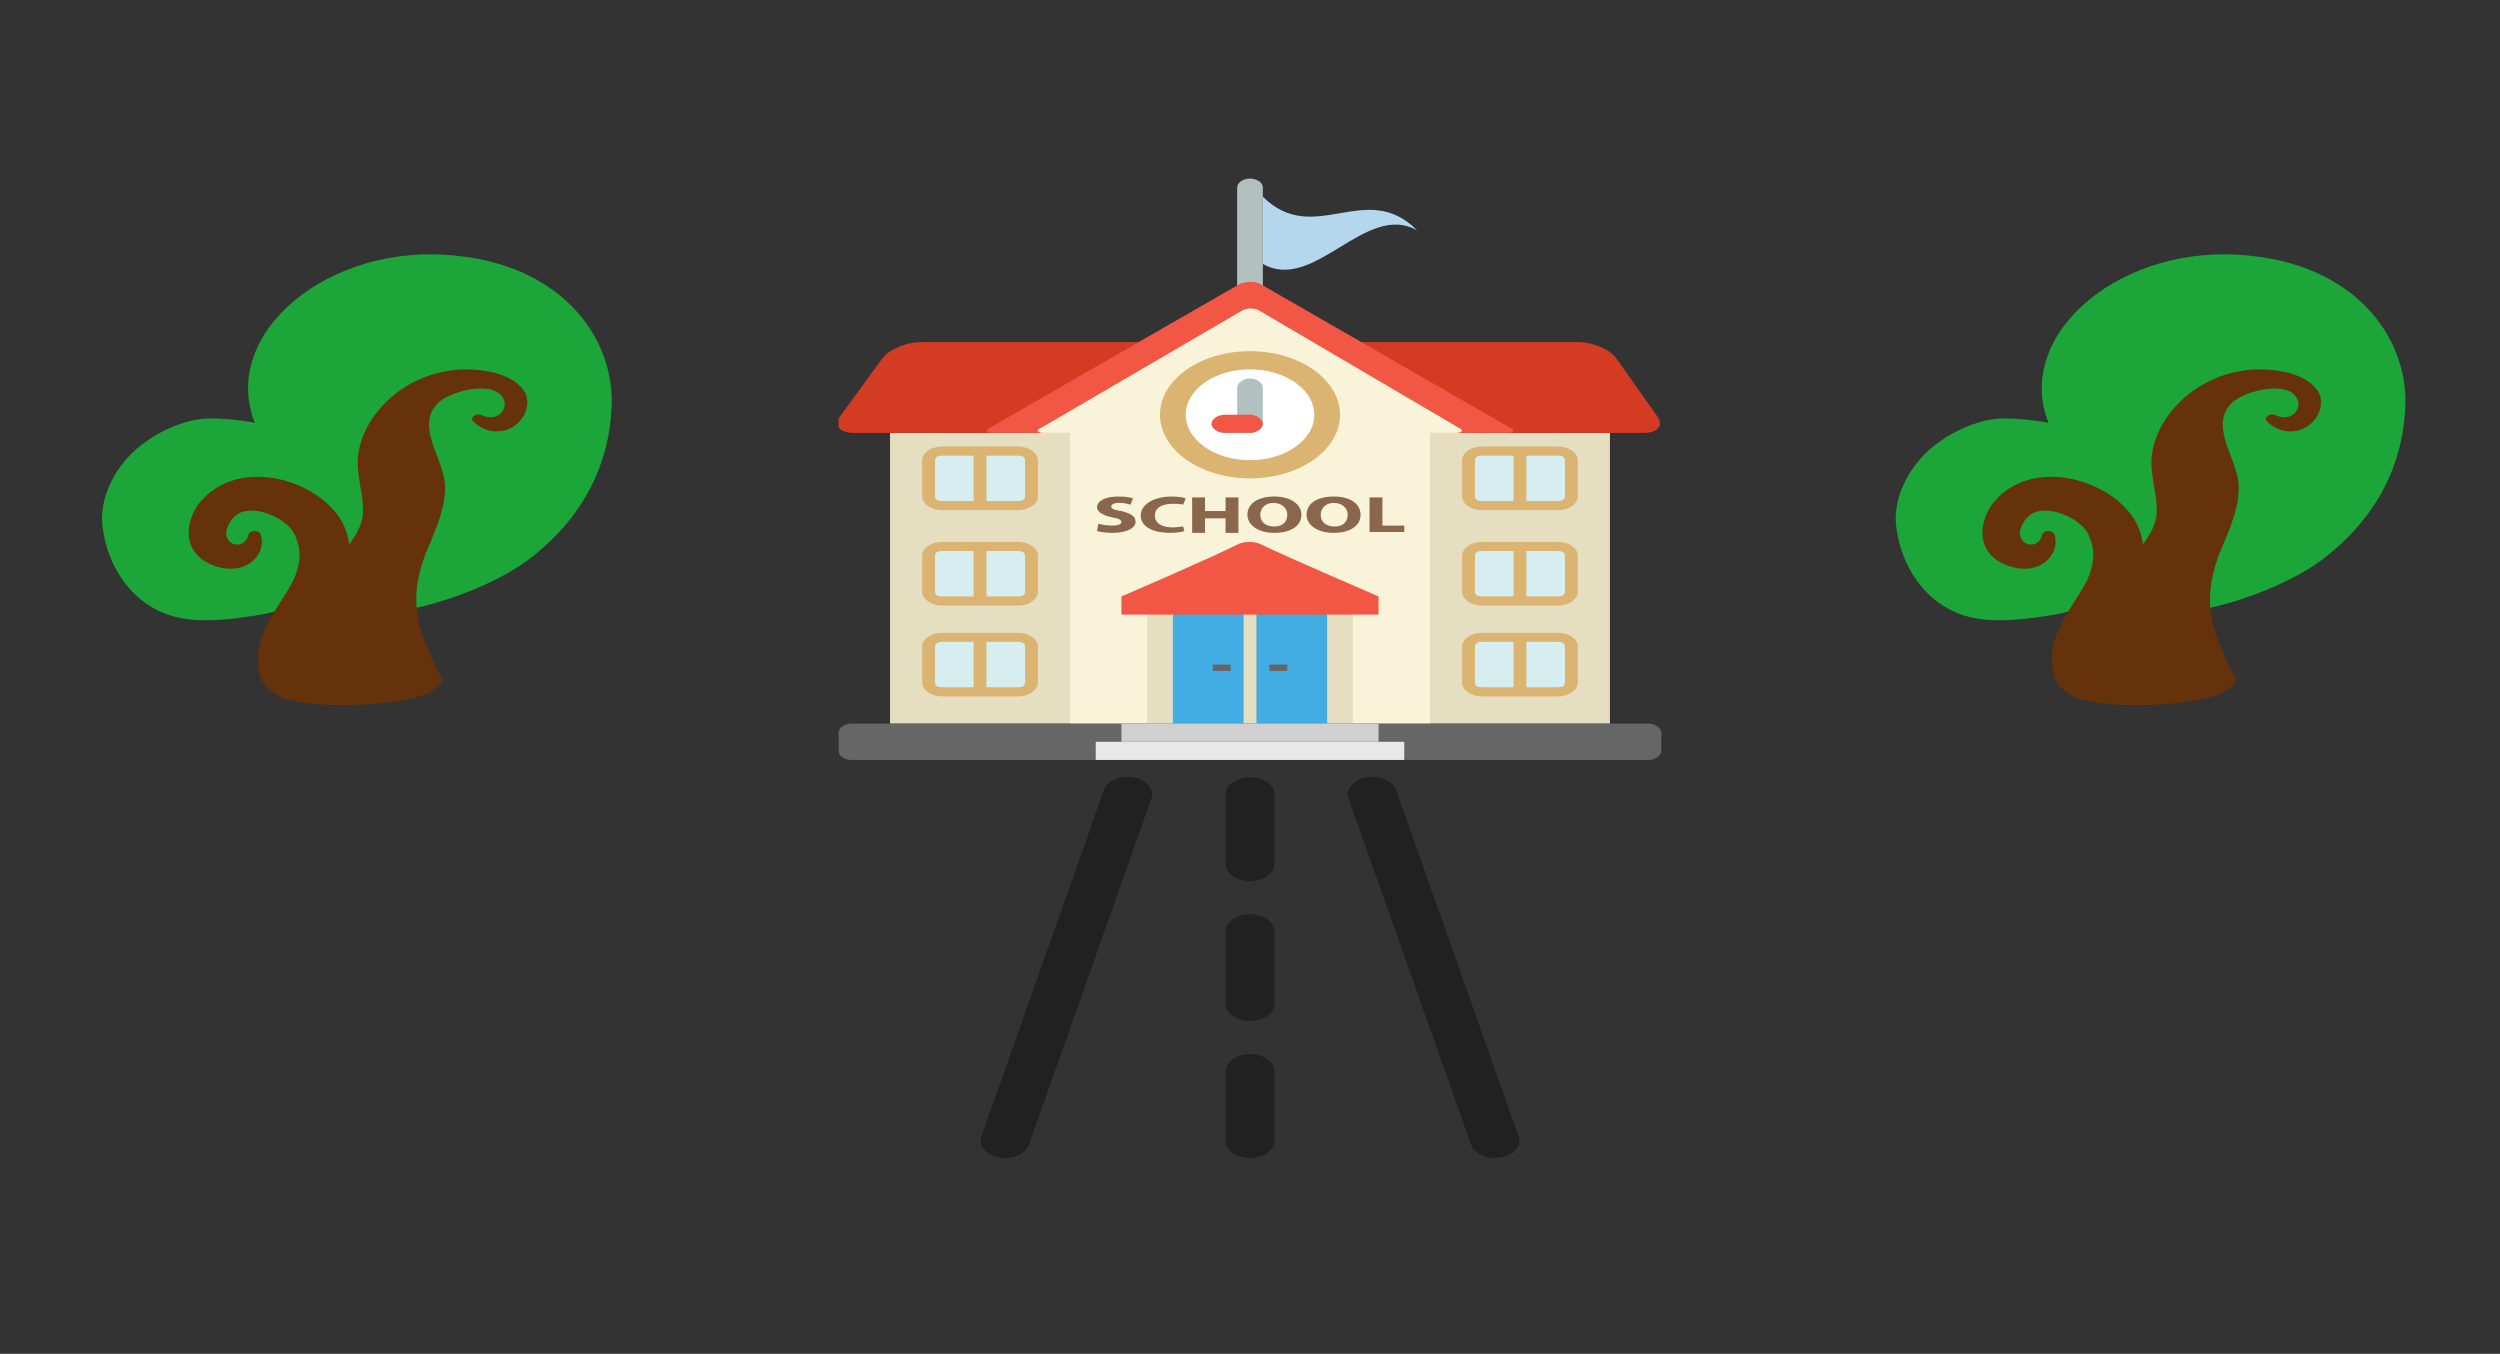 <svg width="301" height="163" viewBox="0 0 301 163" fill="none" xmlns="http://www.w3.org/2000/svg">
<rect x="0" y="0" width="301" height="163" fill="#333333" stroke="none"/>
<path d="M55.056 30.805C39.665 29.038 26.391 40.141 30.687 50.926C30.559 50.835 26.711 50.201 24.403 50.428C22.03 50.654 19.337 51.878 17.605 53.147C13.886 55.684 11.705 60.216 12.411 63.841C12.924 67.739 15.617 72.95 21.26 74.31C24.467 75.08 28.635 74.491 31.97 73.902L37.036 72.633C38.896 72.724 40.755 73.403 42.679 73.721C49.22 74.582 59.16 70.73 63.585 67.421C70.383 62.255 73.461 55.684 73.653 48.569C73.781 40.186 67.24 32.029 55.056 30.805Z" fill="#1CA538"/>
<path d="M54.799 44.536C47.745 45.261 43.064 50.926 43.064 55.73C43.064 56.681 43.256 57.633 43.385 58.585C43.577 59.536 43.705 60.443 43.705 61.304C43.705 61.621 43.705 61.938 43.641 62.301C43.449 63.434 42.807 64.521 42.038 65.564C41.91 64.068 41.204 62.618 40.306 61.576C38.19 59.038 34.407 57.361 30.88 57.406C27.93 57.452 25.493 58.63 23.89 60.715C22.222 63.071 22.094 66.334 25.108 67.829C26.711 68.6 28.379 68.69 29.661 68.056C31.136 67.331 31.841 65.79 31.393 64.34C31.328 64.113 31.008 63.932 30.623 63.932C30.302 63.932 29.982 64.113 29.918 64.385C29.725 65.246 29.084 65.609 28.507 65.564C27.93 65.564 27.288 65.11 27.224 64.249C27.224 63.388 27.994 61.983 29.212 61.621C30.367 61.304 31.585 61.576 32.355 61.893C33.894 62.437 35.176 63.524 35.561 64.521V64.567C35.882 65.246 36.074 65.971 36.074 66.742C36.074 67.693 35.818 68.736 35.369 69.778C34.856 70.775 34.278 71.681 33.701 72.588C32.355 74.763 31.072 76.847 31.072 79.385C31.072 80.156 31.2 80.926 31.457 81.787C31.457 81.832 31.521 81.878 31.521 81.923L32.162 82.784C32.226 82.875 32.29 82.92 32.419 82.965C33.445 84.279 38.383 84.778 42.872 84.597C46.334 84.461 52.17 83.872 53.068 82.24L53.132 82.195C53.26 82.104 53.26 81.968 53.26 81.878C53.26 81.832 53.26 81.742 53.196 81.696C52.619 80.699 52.106 79.521 51.657 78.434C50.631 76.168 50.118 74.174 50.118 72.135C50.118 70.412 50.503 68.69 51.208 66.742L51.657 65.699C52.555 63.524 53.581 61.122 53.581 58.811C53.581 58.177 53.517 57.588 53.325 56.953C53.132 56.273 52.876 55.594 52.619 54.869C52.106 53.6 51.657 52.331 51.657 51.107C51.657 50.11 51.978 49.159 52.94 48.343C54.222 47.301 57.3 46.394 59.224 46.938C60.122 47.21 60.635 47.754 60.763 48.479C60.828 49.159 60.443 49.793 59.865 50.065C59.224 50.382 58.455 50.201 57.942 49.974C57.621 49.838 57.236 49.884 57.044 50.11C56.787 50.292 56.787 50.563 56.98 50.745C58.647 52.331 60.379 51.968 61.02 51.742C62.944 51.062 63.97 48.977 63.264 47.346C61.982 44.989 58.134 44.264 54.799 44.536Z" fill="#65320B"/>
<path d="M62.495 47.572C61.404 45.352 57.749 44.808 54.927 45.08C48.194 45.805 43.833 51.47 43.833 55.956C43.833 58.177 44.795 60.488 44.474 62.709C44.09 64.838 42.422 66.787 41.076 68.645C42.038 66.606 41.332 63.932 39.857 62.165C36.458 57.905 28.378 56.228 24.723 61.258C23.376 63.207 22.863 66.379 25.685 67.829C29.084 69.506 31.521 67.104 30.815 64.838C30.302 67.15 26.903 67.059 26.647 64.657C26.647 63.615 27.48 61.893 29.084 61.485C32.034 60.669 35.689 62.799 36.394 64.748C37.228 66.515 37.036 68.554 36.138 70.412C34.086 74.582 30.751 77.573 32.226 82.376L32.867 83.282H32.995C33.316 84.325 37.613 85.05 42.871 84.869C48.13 84.687 52.298 83.69 52.49 82.648H52.619C51.977 81.606 51.529 80.427 51.016 79.295C49.092 74.944 48.963 71.5 50.502 67.059C51.721 63.977 53.452 60.397 52.555 57.316C51.849 54.37 49.284 50.745 52.298 48.116C53.773 46.893 57.172 45.896 59.352 46.53C63.008 47.663 61.212 52.104 57.428 50.609C60.314 53.328 63.456 49.884 62.495 47.572Z" fill="#65320B"/>
<g clip-path="url(#clip0_2784_6880)">
<path d="M152.048 34.406C152.048 34.953 151.274 35.5 150.5 35.5C149.726 35.5 148.952 34.953 148.952 34.406V22.594C148.952 21.938 149.726 21.5 150.5 21.5C151.274 21.5 152.048 21.938 152.048 22.594V34.406Z" fill="#B2C1C0"/>
<path d="M107.163 52.125H193.837V87.125H107.163V52.125Z" fill="#E5DEC1"/>
<path d="M194.611 43.156C193.837 42.062 191.825 41.188 189.968 41.188H110.877C109.175 41.188 107.008 42.062 106.234 43.156L101.126 50.156C100.352 51.25 101.126 52.125 102.829 52.125H197.861C199.564 52.125 200.338 51.25 199.564 50.156L194.611 43.156Z" fill="#D33B23"/>
<path d="M124.188 70.719C124.188 71.266 123.569 71.812 122.64 71.812H113.354C112.425 71.812 111.806 71.266 111.806 70.719V66.344C111.806 65.797 112.425 65.25 113.354 65.25H122.64C123.569 65.25 124.188 65.797 124.188 66.344V70.719Z" fill="#D6EEF0"/>
<path d="M124.188 59.781C124.188 60.328 123.569 60.875 122.64 60.875H113.354C112.425 60.875 111.806 60.328 111.806 59.781V55.406C111.806 54.859 112.425 54.312 113.354 54.312H122.64C123.569 54.312 124.188 54.859 124.188 55.406V59.781Z" fill="#D6EEF0"/>
<path d="M122.64 61.422H113.354C112.116 61.422 111.032 60.656 111.032 59.781V55.406C111.032 54.531 112.116 53.766 113.354 53.766H122.64C123.879 53.766 124.962 54.531 124.962 55.406V59.781C124.962 60.656 123.879 61.422 122.64 61.422ZM113.354 54.859C112.89 54.859 112.58 55.078 112.58 55.406V59.781C112.58 60.109 112.89 60.328 113.354 60.328H122.64C123.105 60.328 123.414 60.109 123.414 59.781V55.406C123.414 55.078 123.105 54.859 122.64 54.859H113.354Z" fill="#DBB471"/>
<path d="M117.223 54.312H118.771V60.875H117.223V54.312Z" fill="#DBB471"/>
<path d="M122.64 72.906H113.354C112.116 72.906 111.032 72.141 111.032 71.266V66.891C111.032 66.016 112.116 65.25 113.354 65.25H122.64C123.879 65.25 124.962 66.016 124.962 66.891V71.266C124.962 72.141 123.879 72.906 122.64 72.906ZM113.354 66.344C112.89 66.344 112.58 66.562 112.58 66.891V71.266C112.58 71.594 112.89 71.812 113.354 71.812H122.64C123.105 71.812 123.414 71.594 123.414 71.266V66.891C123.414 66.562 123.105 66.344 122.64 66.344H113.354Z" fill="#DBB471"/>
<path d="M117.223 65.797H118.771V72.359H117.223V65.797Z" fill="#DBB471"/>
<path d="M124.188 81.656C124.188 82.203 123.569 82.75 122.64 82.75H113.354C112.425 82.75 111.806 82.203 111.806 81.656V77.281C111.806 76.734 112.425 76.188 113.354 76.188H122.64C123.569 76.188 124.188 76.734 124.188 77.281V81.656Z" fill="#D6EEF0"/>
<path d="M122.64 83.844H113.354C112.116 83.844 111.032 83.078 111.032 82.203V77.828C111.032 76.953 112.116 76.188 113.354 76.188H122.64C123.879 76.188 124.962 76.953 124.962 77.828V82.203C124.962 83.078 123.879 83.844 122.64 83.844ZM113.354 77.281C112.89 77.281 112.58 77.5 112.58 77.828V82.203C112.58 82.531 112.89 82.75 113.354 82.75H122.64C123.105 82.75 123.414 82.531 123.414 82.203V77.828C123.414 77.5 123.105 77.281 122.64 77.281H113.354Z" fill="#DBB471"/>
<path d="M117.223 76.734H118.771V83.297H117.223V76.734Z" fill="#DBB471"/>
<path d="M189.194 70.719C189.194 71.266 188.42 71.812 187.646 71.812H178.36C177.586 71.812 176.812 71.266 176.812 70.719V66.344C176.812 65.797 177.586 65.25 178.36 65.25H187.646C188.42 65.25 189.194 65.797 189.194 66.344V70.719Z" fill="#D6EEF0"/>
<path d="M189.194 59.781C189.194 60.328 188.42 60.875 187.646 60.875H178.36C177.586 60.875 176.812 60.328 176.812 59.781V55.406C176.812 54.859 177.586 54.312 178.36 54.312H187.646C188.42 54.312 189.194 54.859 189.194 55.406V59.781Z" fill="#D6EEF0"/>
<path d="M187.646 61.422H178.36C177.122 61.422 176.038 60.656 176.038 59.781V55.406C176.038 54.531 177.122 53.766 178.36 53.766H187.646C188.884 53.766 189.968 54.531 189.968 55.406V59.781C189.968 60.656 188.884 61.422 187.646 61.422ZM178.36 54.859C177.895 54.859 177.586 55.078 177.586 55.406V59.781C177.586 60.109 177.895 60.328 178.36 60.328H187.646C188.111 60.328 188.42 60.109 188.42 59.781V55.406C188.42 55.078 188.111 54.859 187.646 54.859H178.36Z" fill="#DBB471"/>
<path d="M182.229 54.312H183.777V60.875H182.229V54.312Z" fill="#DBB471"/>
<path d="M187.646 72.906H178.36C177.122 72.906 176.038 72.141 176.038 71.266V66.891C176.038 66.016 177.122 65.25 178.36 65.25H187.646C188.884 65.25 189.968 66.016 189.968 66.891V71.266C189.968 72.141 188.884 72.906 187.646 72.906ZM178.36 66.344C177.895 66.344 177.586 66.562 177.586 66.891V71.266C177.586 71.594 177.895 71.812 178.36 71.812H187.646C188.111 71.812 188.42 71.594 188.42 71.266V66.891C188.42 66.562 188.111 66.344 187.646 66.344H178.36Z" fill="#DBB471"/>
<path d="M182.229 65.797H183.777V72.359H182.229V65.797Z" fill="#DBB471"/>
<path d="M189.194 81.656C189.194 82.203 188.42 82.75 187.646 82.75H178.36C177.586 82.75 176.812 82.203 176.812 81.656V77.281C176.812 76.734 177.586 76.188 178.36 76.188H187.646C188.42 76.188 189.194 76.734 189.194 77.281V81.656Z" fill="#D6EEF0"/>
<path d="M187.646 83.844H178.36C177.122 83.844 176.038 83.078 176.038 82.203V77.828C176.038 76.953 177.122 76.188 178.36 76.188H187.646C188.884 76.188 189.968 76.953 189.968 77.828V82.203C189.968 83.078 188.884 83.844 187.646 83.844ZM178.36 77.281C177.895 77.281 177.586 77.5 177.586 77.828V82.203C177.586 82.531 177.895 82.75 178.36 82.75H187.646C188.111 82.75 188.42 82.531 188.42 82.203V77.828C188.42 77.5 188.111 77.281 187.646 77.281H178.36Z" fill="#DBB471"/>
<path d="M182.229 76.734H183.777V83.297H182.229V76.734Z" fill="#DBB471"/>
<path d="M151.738 34.188C151.119 33.859 150.036 33.859 149.262 34.188L119.235 51.469C118.616 51.797 118.616 52.125 119.545 52.125H181.455C182.229 52.125 182.539 51.797 181.765 51.469L151.738 34.188Z" fill="#F15744"/>
<path d="M175.574 51.469L151.738 37.469C151.119 37.031 150.036 37.031 149.416 37.469L125.426 51.469C124.652 51.797 124.807 52.125 125.736 52.125H128.831V87.125H172.168V52.125H175.264C176.038 52.125 176.347 51.797 175.574 51.469Z" fill="#F9F3D9"/>
<path d="M138.118 70.719H162.882V87.125H138.118V70.719Z" fill="#E5DEC1"/>
<path d="M141.213 70.719H159.786V87.125H141.213V70.719Z" fill="#42ADE2"/>
<path d="M132.236 63.062C132.701 63.172 133.32 63.281 133.939 63.281C134.713 63.281 135.022 63.062 135.022 62.844C135.022 62.625 134.713 62.406 133.939 62.297C132.855 62.078 132.082 61.641 132.082 61.094C132.082 60.328 133.01 59.781 134.713 59.781C135.487 59.781 136.106 59.891 136.415 60L136.106 60.766C135.796 60.656 135.332 60.547 134.713 60.547C134.094 60.547 133.784 60.766 133.784 60.984C133.784 61.203 134.094 61.422 135.022 61.531C136.26 61.859 136.725 62.188 136.725 62.844C136.725 63.5 135.796 64.156 133.939 64.156C133.165 64.156 132.391 64.047 132.082 63.938L132.236 63.062Z" fill="#89664C"/>
<path d="M142.606 63.938C142.297 64.047 141.677 64.156 140.904 64.156C138.582 64.156 137.344 63.281 137.344 62.078C137.344 60.656 139.046 59.781 141.058 59.781C141.832 59.781 142.451 59.891 142.761 60L142.451 60.766C142.142 60.656 141.677 60.656 141.213 60.656C139.975 60.656 139.046 61.094 139.046 62.078C139.046 62.953 139.82 63.5 141.213 63.5C141.677 63.5 142.142 63.391 142.451 63.391L142.606 63.938Z" fill="#89664C"/>
<path d="M145.083 59.891V61.531H147.559V59.891H149.107V64.156H147.559V62.406H145.083V64.156H143.535V59.891H145.083Z" fill="#89664C"/>
<path d="M156.691 61.969C156.691 63.391 155.298 64.156 153.441 64.156C151.429 64.156 150.19 63.172 150.19 61.969C150.19 60.656 151.429 59.781 153.441 59.781C155.453 59.781 156.691 60.766 156.691 61.969ZM151.738 61.969C151.738 62.844 152.357 63.391 153.441 63.391C154.524 63.391 154.988 62.734 154.988 61.969C154.988 61.203 154.369 60.547 153.286 60.547C152.357 60.547 151.738 61.203 151.738 61.969Z" fill="#89664C"/>
<path d="M163.811 61.969C163.811 63.391 162.418 64.156 160.56 64.156C158.548 64.156 157.31 63.172 157.31 61.969C157.31 60.656 158.548 59.781 160.56 59.781C162.727 59.781 163.811 60.766 163.811 61.969ZM159.013 61.969C159.013 62.844 159.632 63.391 160.715 63.391C161.799 63.391 162.263 62.734 162.263 61.969C162.263 61.203 161.644 60.547 160.56 60.547C159.632 60.547 159.013 61.203 159.013 61.969Z" fill="#89664C"/>
<path d="M164.894 59.891H166.442V63.281H169.073V64.047H164.894V59.891Z" fill="#89664C"/>
<path d="M150.5 57.594C156.483 57.594 161.334 54.166 161.334 49.938C161.334 45.709 156.483 42.281 150.5 42.281C144.516 42.281 139.666 45.709 139.666 49.938C139.666 54.166 144.516 57.594 150.5 57.594Z" fill="#DBB471"/>
<path d="M150.5 55.406C154.774 55.406 158.239 52.958 158.239 49.938C158.239 46.917 154.774 44.469 150.5 44.469C146.226 44.469 142.761 46.917 142.761 49.938C142.761 52.958 146.226 55.406 150.5 55.406Z" fill="white"/>
<path d="M149.726 70.719H151.274V87.125H149.726V70.719Z" fill="#E5DEC1"/>
<path d="M150.5 45.562C149.726 45.562 148.952 46.109 148.952 46.656V51.031C148.952 51.578 149.726 52.125 150.5 52.125C151.274 52.125 152.048 51.578 152.048 51.031V46.656C152.048 46.109 151.274 45.562 150.5 45.562Z" fill="#B2C1C0"/>
<path d="M150.5 49.938H147.405C146.631 49.938 145.857 50.484 145.857 51.031C145.857 51.578 146.631 52.125 147.405 52.125H150.5C151.274 52.125 152.048 51.578 152.048 51.031C152.048 50.484 151.274 49.938 150.5 49.938Z" fill="#F15744"/>
<path d="M152.048 23.688V31.781C158.239 35.281 164.43 24.234 170.621 27.734C164.43 21.5 158.239 29.812 152.048 23.688Z" fill="#B4D7EE"/>
<path d="M151.893 65.578C151.119 65.141 149.726 65.141 148.952 65.578C145.702 67.219 135.022 71.812 135.022 71.812V74H165.978V71.812C165.978 71.812 155.298 67.219 151.893 65.578Z" fill="#F15744"/>
<path d="M198.481 87.125H102.519C101.591 87.125 100.972 87.672 100.972 88.219V90.406C100.972 90.953 101.591 91.5 102.519 91.5H198.481C199.254 91.5 200.028 90.953 200.028 90.406V88.219C200.028 87.672 199.254 87.125 198.481 87.125Z" fill="#666666"/>
<path d="M131.927 89.312H169.073V91.5H131.927V89.312Z" fill="#E8E8E8"/>
<path d="M135.022 87.125H165.978V89.312H135.022V87.125Z" fill="#D0D0D0"/>
<path d="M146.012 80.016H148.179V80.781H146.012V80.016Z" fill="#666666"/>
<path d="M152.822 80.016H154.989V80.781H152.822V80.016Z" fill="#666666"/>
</g>
<path d="M271.018 30.805C255.628 29.038 242.353 40.141 246.65 50.926C246.521 50.835 242.674 50.201 240.365 50.428C237.992 50.654 235.299 51.878 233.567 53.147C229.848 55.684 227.668 60.216 228.373 63.841C228.886 67.739 231.58 72.95 237.223 74.31C240.429 75.08 244.598 74.491 247.932 73.902L252.998 72.633C254.858 72.724 256.718 73.403 258.642 73.721C265.183 74.582 275.123 70.73 279.547 67.421C286.345 62.255 289.423 55.684 289.615 48.569C289.744 40.186 283.203 32.029 271.018 30.805Z" fill="#1CA538"/>
<path d="M270.762 44.536C263.708 45.261 259.026 50.926 259.026 55.73C259.026 56.681 259.219 57.633 259.347 58.585C259.539 59.536 259.668 60.443 259.668 61.304C259.668 61.621 259.668 61.938 259.604 62.301C259.411 63.434 258.77 64.521 258 65.564C257.872 64.068 257.167 62.618 256.269 61.576C254.153 59.038 250.369 57.361 246.842 57.406C243.892 57.452 241.455 58.63 239.852 60.715C238.185 63.071 238.056 66.334 241.07 67.829C242.674 68.6 244.341 68.69 245.624 68.056C247.099 67.331 247.804 65.79 247.355 64.34C247.291 64.113 246.97 63.932 246.586 63.932C246.265 63.932 245.944 64.113 245.88 64.385C245.688 65.246 245.046 65.609 244.469 65.564C243.892 65.564 243.251 65.11 243.187 64.249C243.187 63.388 243.956 61.983 245.175 61.621C246.329 61.304 247.547 61.576 248.317 61.893C249.856 62.437 251.139 63.524 251.523 64.521V64.567C251.844 65.246 252.036 65.971 252.036 66.742C252.036 67.693 251.78 68.736 251.331 69.778C250.818 70.775 250.241 71.681 249.664 72.588C248.317 74.763 247.034 76.847 247.034 79.385C247.034 80.156 247.163 80.926 247.419 81.787C247.419 81.832 247.483 81.878 247.483 81.923L248.125 82.784C248.189 82.875 248.253 82.92 248.381 82.965C249.407 84.279 254.345 84.778 258.834 84.597C262.297 84.461 268.133 83.872 269.03 82.24L269.094 82.195C269.223 82.104 269.223 81.968 269.223 81.878C269.223 81.832 269.223 81.742 269.159 81.696C268.581 80.699 268.068 79.521 267.62 78.434C266.593 76.168 266.08 74.174 266.08 72.135C266.08 70.412 266.465 68.69 267.171 66.742L267.62 65.699C268.517 63.524 269.543 61.122 269.543 58.811C269.543 58.177 269.479 57.588 269.287 56.953C269.094 56.273 268.838 55.594 268.581 54.869C268.068 53.6 267.62 52.331 267.62 51.107C267.62 50.11 267.94 49.159 268.902 48.343C270.185 47.301 273.263 46.394 275.187 46.938C276.084 47.21 276.597 47.754 276.726 48.479C276.79 49.159 276.405 49.793 275.828 50.065C275.187 50.382 274.417 50.201 273.904 49.974C273.583 49.838 273.199 49.884 273.006 50.11C272.75 50.292 272.75 50.563 272.942 50.745C274.61 52.331 276.341 51.968 276.982 51.742C278.906 51.062 279.932 48.977 279.227 47.346C277.944 44.989 274.096 44.264 270.762 44.536Z" fill="#65320B"/>
<path d="M278.457 47.572C277.367 45.352 273.711 44.808 270.89 45.08C264.156 45.805 259.796 51.47 259.796 55.956C259.796 58.177 260.757 60.488 260.437 62.709C260.052 64.838 258.385 66.787 257.038 68.645C258 66.606 257.295 63.932 255.82 62.165C252.421 57.905 244.341 56.228 240.685 61.258C239.339 63.207 238.826 66.379 241.647 67.829C245.046 69.506 247.483 67.104 246.778 64.838C246.265 67.15 242.866 67.059 242.609 64.657C242.609 63.615 243.443 61.893 245.046 61.485C247.996 60.669 251.651 62.799 252.357 64.748C253.19 66.515 252.998 68.554 252.1 70.412C250.048 74.582 246.713 77.573 248.188 82.376L248.83 83.282H248.958C249.279 84.325 253.575 85.05 258.834 84.869C264.092 84.687 268.26 83.69 268.453 82.648H268.581C267.94 81.606 267.491 80.427 266.978 79.295C265.054 74.944 264.926 71.5 266.465 67.059C267.683 63.977 269.415 60.397 268.517 57.316C267.812 54.37 265.246 50.745 268.26 48.116C269.735 46.893 273.134 45.896 275.315 46.53C278.97 47.663 277.174 52.104 273.391 50.609C276.276 53.328 279.419 49.884 278.457 47.572Z" fill="#65320B"/>
<path d="M138.619 96.171L123.878 137.837C123.719 138.288 123.351 138.689 122.833 138.975C122.315 139.261 121.676 139.416 121.019 139.417C120.776 139.416 120.535 139.395 120.299 139.354C119.542 139.22 118.89 138.878 118.488 138.405C118.086 137.932 117.967 137.365 118.156 136.829L132.897 95.162C132.983 94.892 133.145 94.636 133.373 94.41C133.601 94.184 133.891 93.992 134.226 93.846C134.56 93.701 134.932 93.604 135.321 93.561C135.709 93.519 136.105 93.531 136.486 93.599C136.868 93.666 137.226 93.786 137.54 93.953C137.855 94.119 138.119 94.328 138.317 94.568C138.516 94.808 138.644 95.073 138.696 95.348C138.747 95.623 138.723 95.903 138.619 96.171ZM168.1 95.162C168.014 94.892 167.852 94.636 167.624 94.41C167.395 94.184 167.105 93.992 166.771 93.846C166.437 93.701 166.064 93.604 165.676 93.561C165.288 93.519 164.891 93.531 164.51 93.599C164.129 93.666 163.771 93.786 163.456 93.953C163.142 94.119 162.878 94.328 162.679 94.568C162.481 94.808 162.352 95.073 162.301 95.348C162.25 95.623 162.277 95.903 162.381 96.171L177.121 137.837C177.28 138.288 177.648 138.689 178.166 138.975C178.685 139.261 179.323 139.416 179.981 139.417C180.222 139.416 180.463 139.395 180.697 139.354C181.456 139.22 182.108 138.879 182.51 138.406C182.913 137.932 183.033 137.365 182.844 136.829L168.1 95.162ZM150.5 93.583C149.718 93.583 148.968 93.803 148.415 94.194C147.862 94.584 147.552 95.114 147.552 95.667V104C147.552 104.552 147.862 105.082 148.415 105.473C148.968 105.864 149.718 106.083 150.5 106.083C151.282 106.083 152.032 105.864 152.584 105.473C153.137 105.082 153.448 104.552 153.448 104V95.667C153.448 95.114 153.137 94.584 152.584 94.194C152.032 93.803 151.282 93.583 150.5 93.583ZM150.5 110.067C149.718 110.067 148.968 110.286 148.415 110.677C147.862 111.068 147.552 111.597 147.552 112.15V120.85C147.552 121.402 147.862 121.932 148.415 122.323C148.968 122.714 149.718 122.933 150.5 122.933C151.282 122.933 152.032 122.714 152.584 122.323C153.137 121.932 153.448 121.402 153.448 120.85V112.15C153.448 111.597 153.137 111.068 152.584 110.677C152.032 110.286 151.282 110.067 150.5 110.067ZM150.5 126.917C149.718 126.917 148.968 127.136 148.415 127.527C147.862 127.918 147.552 128.447 147.552 129V137.333C147.552 137.886 147.862 138.416 148.415 138.806C148.968 139.197 149.718 139.417 150.5 139.417C151.282 139.417 152.032 139.197 152.584 138.806C153.137 138.416 153.448 137.886 153.448 137.333V129C153.448 128.447 153.137 127.918 152.584 127.527C152.032 127.136 151.282 126.917 150.5 126.917Z" fill="black" fill-opacity="0.35"/>
<defs>
<clipPath id="clip0_2784_6880">
<rect width="99.057" height="70" fill="white" transform="translate(100.972 21.5)"/>
</clipPath>
</defs>
</svg>

